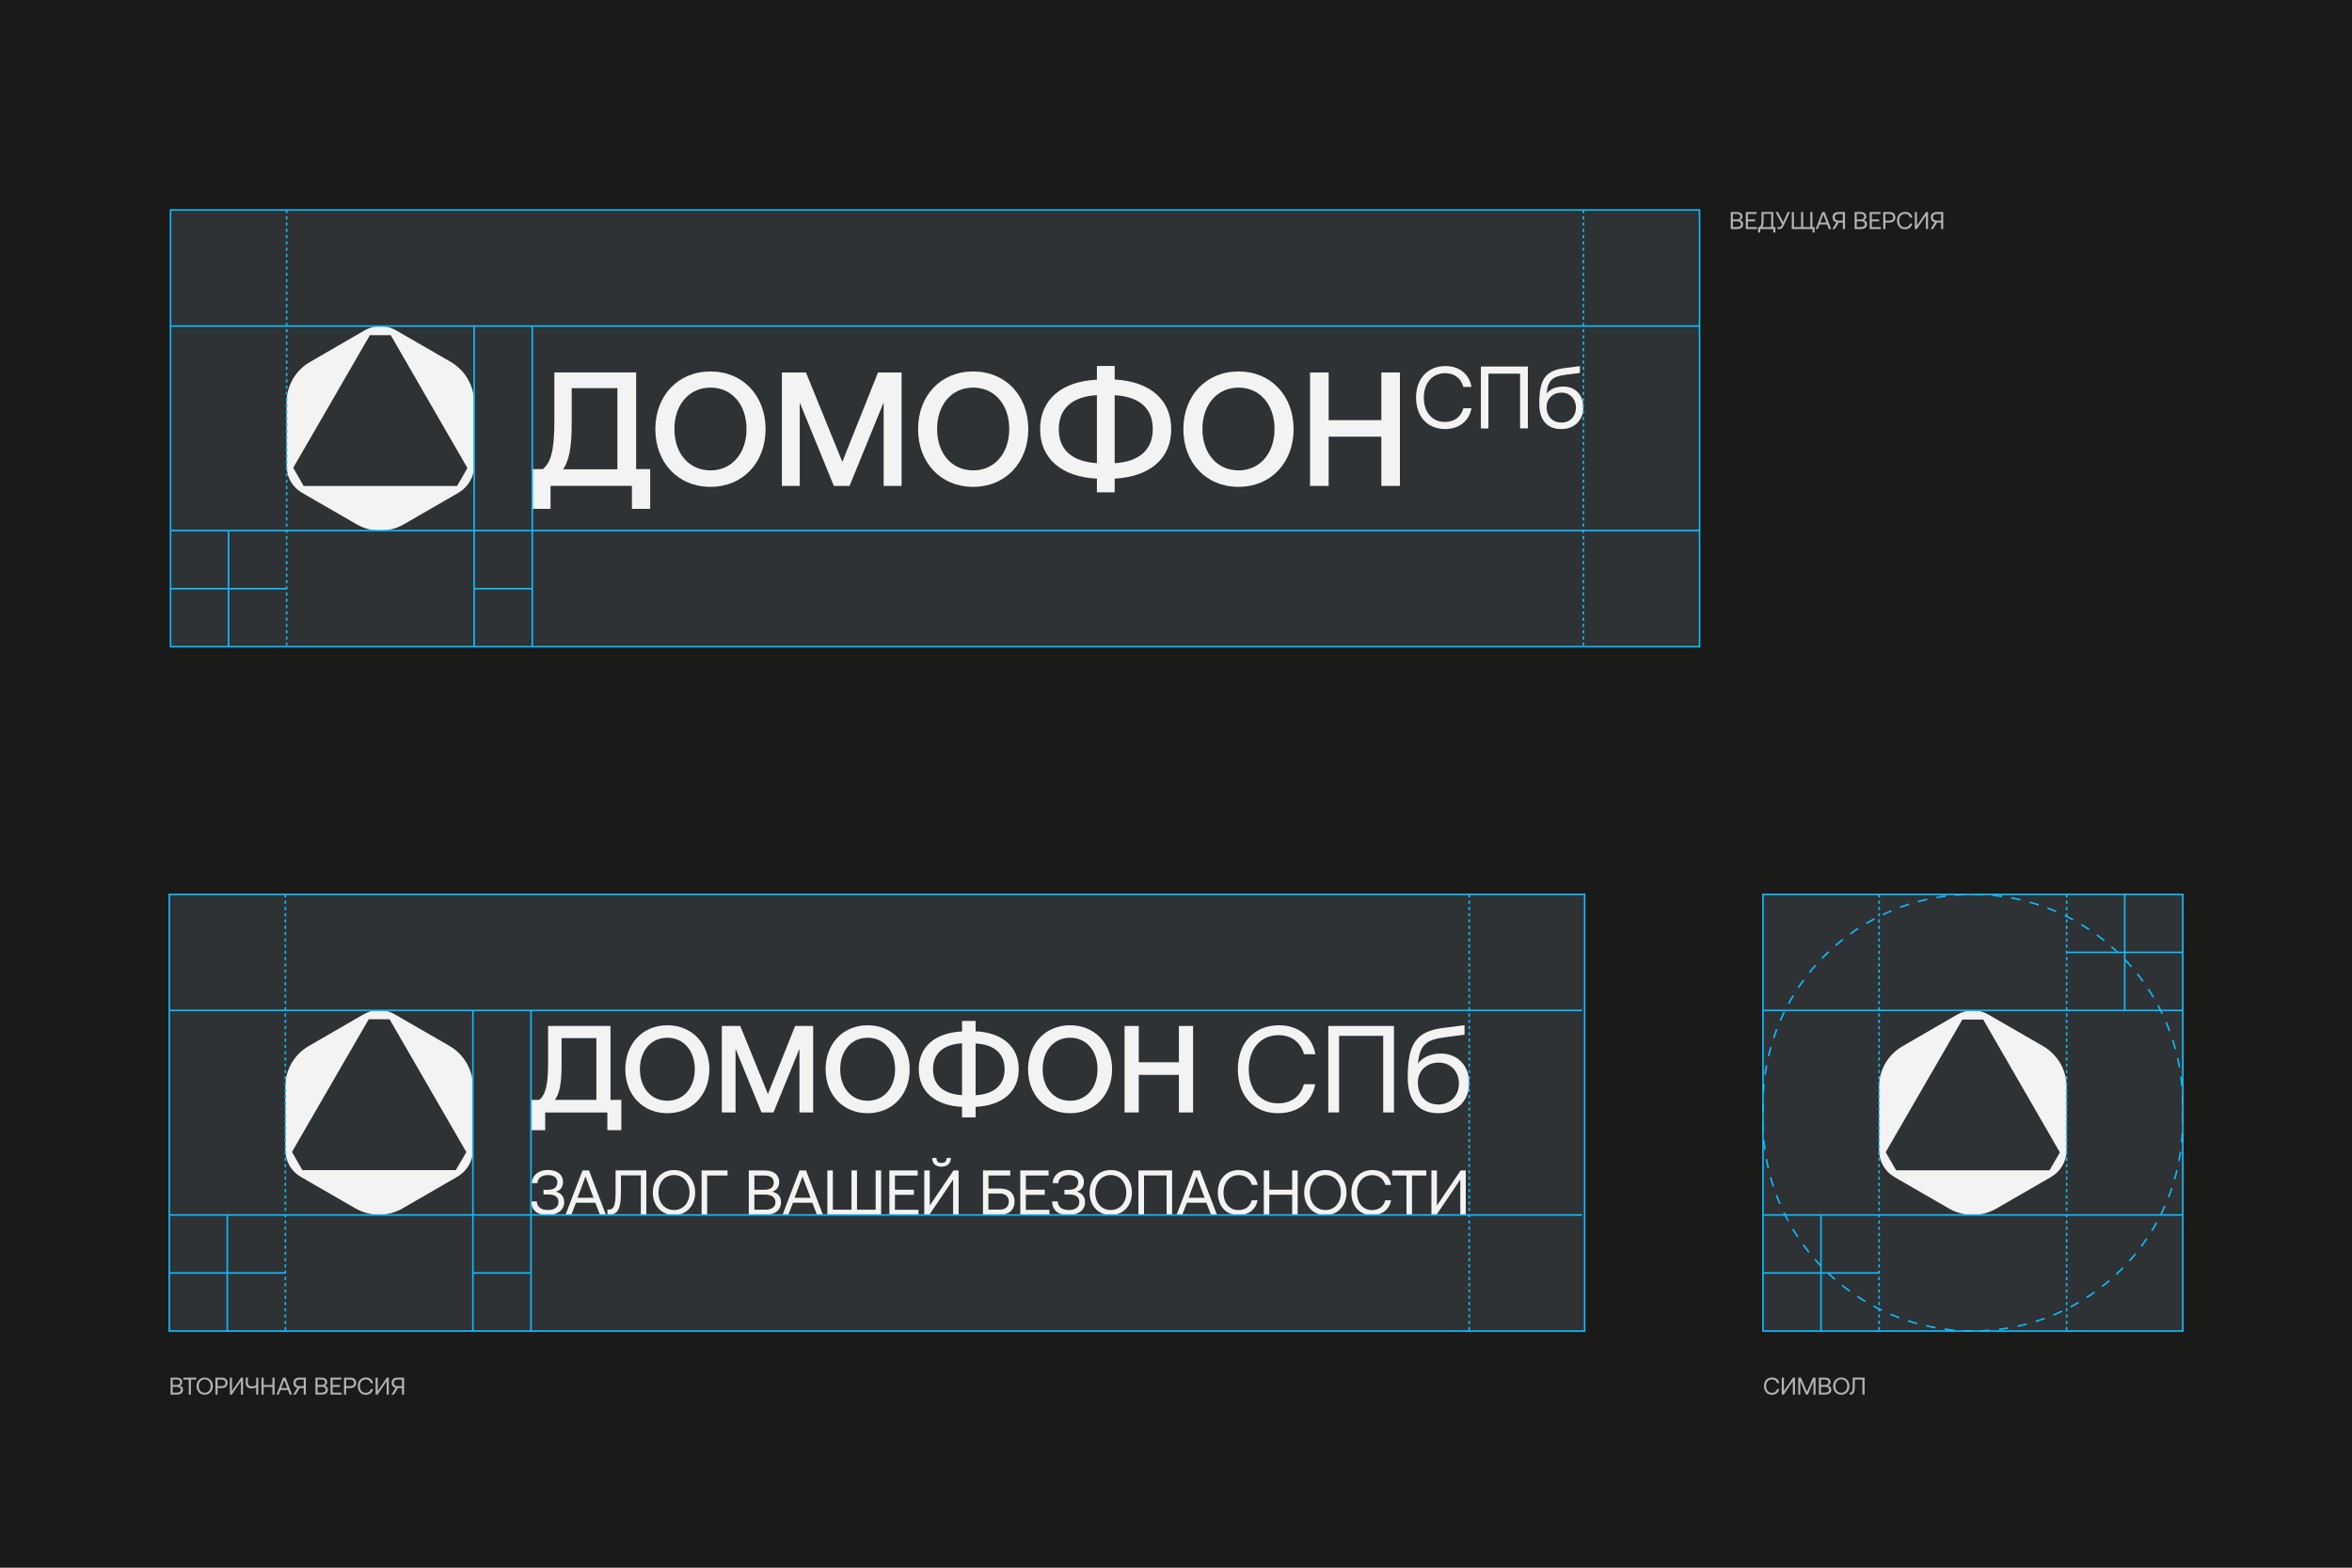 <?xml version="1.0" encoding="utf-8"?>
<!-- Generator: Adobe Illustrator 22.0.0, SVG Export Plug-In . SVG Version: 6.00 Build 0)  -->
<svg version="1.1" id="Layer_1" xmlns="http://www.w3.org/2000/svg" xmlns:xlink="http://www.w3.org/1999/xlink" x="0px" y="0px"
	 viewBox="0 0 3000 2000" style="enable-background:new 0 0 3000 2000;" xml:space="preserve">
<style type="text/css">
	.st0{fill:#1A1B18;}
	.st1{fill:#2F3234;stroke:#0EBBFF;stroke-width:2;stroke-miterlimit:10;}
	.st2{fill:#F3F3F3;}
	.st3{fill:none;stroke:#0EBBFF;stroke-width:2;stroke-miterlimit:10;}
	.st4{fill:none;stroke:#0EBBFF;stroke-width:2;stroke-miterlimit:10;stroke-dasharray:4,4;}
	.st5{fill:none;stroke:#0EBBFF;stroke-width:2;stroke-miterlimit:10;stroke-dasharray:12,12;}
	.st6{opacity:0.7;}
</style>
<rect class="st0" width="3000" height="2000"/>
<rect x="2248.7" y="1141" class="st1" width="535.5" height="557.1"/>
<rect x="215.9" y="1141" class="st1" width="1805.3" height="557.1"/>
<rect x="217.5" y="267.9" class="st1" width="1950.3" height="557.1"/>
<g>
	<path class="st2" d="M603.3,1466.9v-80.7c0-21.3-11.5-41.1-29.9-51.8l-69.8-40.3c-12.3-7.1-27.6-7.1-40,0l-69.8,40.4
		c-18.4,10.6-29.9,30.3-29.9,51.8v80.7c0,14.3,7.6,27.4,19.8,34.4l69.8,40.3c18.6,10.6,41.4,10.6,59.8,0l69.8-40.3
		C595.7,1494.2,603.3,1481.1,603.3,1466.9z M581.4,1492.8H385.7l-13.3-23.2l97.9-169.3h26.6l97.9,169.5L581.4,1492.8z"/>
	<g>
		<g>
			<path class="st2" d="M778.8,1403.2h13.7v38.6h-17.8v-22.5h-79.3v22.5h-17.8v-38.6h10.2c7.2-6,11.3-16.1,11.3-47v-47.3h79.6
				V1403.2z M760.7,1403.2v-78.8h-44.4v34c0,23.8-2.5,36.1-8.4,44.8H760.7z"/>
			<path class="st2" d="M851.2,1420.2c-31.7,0-53.6-23.8-53.6-56.1c0-32.3,21.9-56.1,53.6-56.1c31.7,0,53.6,23.8,53.6,56.1
				C904.8,1396.4,882.9,1420.2,851.2,1420.2z M851.2,1404.3c21,0,35-16.9,35-40.2c0-23.3-14-40.2-35-40.2c-21,0-35,16.9-35,40.2
				C816.2,1387.4,830.2,1404.3,851.2,1404.3z"/>
			<path class="st2" d="M920.7,1308.9h23.5l35.3,86.8l34.7-86.8h23v110.3h-17.5v-81.2l-33.1,81.2h-15.3l-33.1-81.2v81.2h-17.5
				V1308.9z"/>
			<path class="st2" d="M1106.7,1420.2c-31.7,0-53.6-23.8-53.6-56.1c0-32.3,21.9-56.1,53.6-56.1c31.7,0,53.6,23.8,53.6,56.1
				C1160.3,1396.4,1138.4,1420.2,1106.7,1420.2z M1106.7,1404.3c21,0,35-16.9,35-40.2c0-23.3-14-40.2-35-40.2c-21,0-35,16.9-35,40.2
				C1071.7,1387.4,1085.7,1404.3,1106.7,1404.3z"/>
			<path class="st2" d="M1244.4,1412.1v13.4h-17.3v-13.4c-33.9-1.6-55.2-19.2-55.2-48.1c0-28.8,21.1-46.5,55.2-48.1v-13.4h17.3v13.2
				c33.9,1.7,55,19.4,55,48.2C1299.5,1392.8,1278.5,1410.4,1244.4,1412.1z M1227.1,1397.2V1331c-24.4,1.4-37,13.4-37,33.1
				C1190.1,1383.6,1202.4,1395.6,1227.1,1397.2z M1244.4,1397.2c24.4-1.4,37-13.6,37-33.1s-12.5-31.5-37-32.9V1397.2z"/>
			<path class="st2" d="M1364.9,1420.2c-31.7,0-53.6-23.8-53.6-56.1c0-32.3,21.9-56.1,53.6-56.1c31.7,0,53.6,23.8,53.6,56.1
				C1418.5,1396.4,1396.5,1420.2,1364.9,1420.2z M1364.9,1404.3c21,0,35-16.9,35-40.2c0-23.3-14-40.2-35-40.2c-21,0-35,16.9-35,40.2
				C1329.9,1387.4,1343.9,1404.3,1364.9,1404.3z"/>
			<path class="st2" d="M1434.4,1308.9h18.1v46.3h51.2v-46.3h18.1v110.3h-18.1v-47.9h-51.2v47.9h-18.1V1308.9z"/>
			<path class="st2" d="M1578.9,1364.1c0-33.4,20.6-56.1,52.6-56.1c24.4,0,42.2,14.2,46.3,37h-14.5c-4.3-15.3-15.9-24.4-32.5-24.4
				c-23.2,0-38,18-38,43.5c0,25.4,14.2,43.5,37.4,43.5c17,0,28.8-9,32.9-24.4h14.5c-4.1,22.9-22.4,37-47.3,37
				C1598.8,1420.2,1578.9,1397.8,1578.9,1364.1z"/>
			<path class="st2" d="M1694.3,1419.2v-110.3h83.7v110.3h-13.7v-97.7H1708v97.7H1694.3z"/>
			<path class="st2" d="M1874,1381.7c0,22.2-15.6,38.5-39.2,38.5c-24.1,0-39.2-14.5-39.2-45.1c0-43,10.2-59.3,45.1-63.7l27.3-3.5
				v12.1l-24.4,3.2c-25.2,3.3-32.5,9.9-35,33.7c5.7-7.7,15.8-12.8,29.5-12.8C1858.5,1344.2,1874,1358.9,1874,1381.7z M1860.9,1382.2
				c0-15.4-10.7-26.6-25.9-26.6c-15.8,0-26.5,11.2-26.5,25.1c0,18,11,28.4,26.2,28.4C1850,1409,1860.9,1397.8,1860.9,1382.2z"/>
		</g>
	</g>
	<g>
		<g>
			<path class="st2" d="M677.5,1532.7h7.2c0.4,7.4,5.9,11,14.1,11c8.5,0,13.5-3.7,13.5-10.2c0-6.5-4.6-9.7-13.3-9.7h-5.7v-5.9h5.3
				c8.5,0,12.3-3.5,12.3-9.7c0-6-4.9-9.1-12.1-9.1c-7.9,0-12.9,3.9-13.3,10.3h-7.2c0.4-9.9,8.6-16.8,20.4-16.8
				c12.2,0,19.4,6.1,19.4,14.9c0,7.4-3.7,11.4-9.2,12.8c5.3,1.3,10.7,4.9,10.7,13.6c0,9.6-8.3,16.2-21.1,16.2
				C685.3,1550.2,677.9,1544,677.5,1532.7z"/>
			<path class="st2" d="M721.4,1549.7l21.6-56.5h8.3l21.5,56.5h-7.5l-6-15.3h-24.6l-6,15.3H721.4z M736.7,1528.1h20.4l-10.3-27.2
				L736.7,1528.1z"/>
			<path class="st2" d="M774.8,1549.7v-6.5h1.4c6.2,0,9-3.9,9-22.3v-27.8h39.2v56.5h-7v-50.1h-25.4v21.9c0,21.7-4.7,28.2-14.9,28.2
				H774.8z"/>
			<path class="st2" d="M859.7,1550.2c-15.9,0-27-12.1-27-28.8s11.1-28.7,27-28.7c15.9,0,27,12.1,27,28.7S875.6,1550.2,859.7,1550.2
				z M859.7,1543.7c11.8,0,19.8-9.3,19.8-22.3c0-13-8-22.3-19.8-22.3c-11.8,0-19.8,9.3-19.8,22.3
				C839.9,1534.4,847.9,1543.7,859.7,1543.7z"/>
			<path class="st2" d="M894.9,1549.7v-56.5h33.1v6.5H902v50.1H894.9z"/>
			<path class="st2" d="M955.2,1493.2h20c12,0,18.7,5.8,18.7,14.9c0,6.5-3.6,10.4-8.9,12.3c6,1.1,11.2,5,11.2,13.2
				c0,10-7.1,16.2-20.5,16.2h-20.6V1493.2z M962.2,1499.6v18.2h13.3c7.3,0,11.4-3.4,11.4-9.1c0-5.7-4-9-11.4-9H962.2z M962.2,1524
				v19.3h13.6c8.7,0,13.3-3.6,13.3-9.4c0-6.4-4.9-9.9-13.3-9.9H962.2z"/>
			<path class="st2" d="M998.2,1549.7l21.6-56.5h8.3l21.5,56.5h-7.5l-6-15.3h-24.6l-6,15.3H998.2z M1013.5,1528.1h20.4l-10.3-27.2
				L1013.5,1528.1z"/>
			<path class="st2" d="M1055.3,1549.7v-56.5h7v50.1h23.8v-50.1h7v50.1h23.8v-50.1h7v56.5H1055.3z"/>
			<path class="st2" d="M1134.5,1493.2h36v6.5h-29v18.1h24.1v6.5h-24.1v19.1h30v6.5h-37.1V1493.2z"/>
			<path class="st2" d="M1178.9,1549.7v-56.5h7v44.8l30.3-44.8h6.5v56.5h-7v-44.8l-30.3,44.8H1178.9z M1189,1477.3h5.5
				c0,4,1.8,6.4,6.4,6.4c4.6,0,6.5-2.4,6.5-6.4h5.5c-0.2,6.8-4.3,11.1-12.1,11.1C1193,1488.4,1189.2,1484.1,1189,1477.3z"/>
			<path class="st2" d="M1253.8,1549.7v-56.5h34.8v6.5h-27.8v16.6h15.1c10.8,0,18.2,5.5,18.2,16.6c0,10.6-7.3,16.8-18.1,16.8H1253.8
				z M1260.8,1543.2h14.5c7.1,0,11.5-4,11.5-10.3c0-6.3-4.5-10.3-11.6-10.3h-14.5V1543.2z"/>
			<path class="st2" d="M1301.5,1493.2h36v6.5h-29v18.1h24.1v6.5h-24.1v19.1h30v6.5h-37.1V1493.2z"/>
			<path class="st2" d="M1341.9,1532.7h7.2c0.4,7.4,5.9,11,14.1,11c8.5,0,13.5-3.7,13.5-10.2c0-6.5-4.6-9.7-13.3-9.7h-5.7v-5.9h5.3
				c8.5,0,12.3-3.5,12.3-9.7c0-6-4.9-9.1-12.1-9.1c-7.9,0-12.9,3.9-13.3,10.3h-7.2c0.4-9.9,8.6-16.8,20.4-16.8
				c12.2,0,19.4,6.1,19.4,14.9c0,7.4-3.7,11.4-9.2,12.8c5.3,1.3,10.7,4.9,10.7,13.6c0,9.6-8.3,16.2-21.1,16.2
				C1349.6,1550.2,1342.2,1544,1341.9,1532.7z"/>
			<path class="st2" d="M1416.8,1550.2c-15.9,0-27-12.1-27-28.8s11.1-28.7,27-28.7c15.9,0,27,12.1,27,28.7
				S1432.7,1550.2,1416.8,1550.2z M1416.8,1543.7c11.8,0,19.8-9.3,19.8-22.3c0-13-8-22.3-19.8-22.3c-11.8,0-19.8,9.3-19.8,22.3
				C1397,1534.4,1405,1543.7,1416.8,1543.7z"/>
			<path class="st2" d="M1452.1,1549.7v-56.5h42.9v56.5h-7v-50.1h-28.8v50.1H1452.1z"/>
			<path class="st2" d="M1500.8,1549.7l21.6-56.5h8.3l21.5,56.5h-7.5l-6-15.3H1514l-6,15.3H1500.8z M1516.1,1528.1h20.4l-10.3-27.2
				L1516.1,1528.1z"/>
			<path class="st2" d="M1553.4,1521.4c0-17.1,10.6-28.7,27-28.7c12.5,0,21.6,7.3,23.7,19h-7.4c-2.2-7.8-8.2-12.5-16.6-12.5
				c-11.9,0-19.5,9.2-19.5,22.3c0,13,7.3,22.3,19.1,22.3c8.7,0,14.8-4.6,16.9-12.5h7.4c-2.1,11.7-11.5,19-24.2,19
				C1563.6,1550.2,1553.4,1538.7,1553.4,1521.4z"/>
			<path class="st2" d="M1612,1493.2h7v24.6h29.2v-24.6h7v56.5h-7v-25.5H1619v25.5h-7V1493.2z"/>
			<path class="st2" d="M1690.5,1550.2c-15.9,0-27-12.1-27-28.8s11.1-28.7,27-28.7c15.9,0,27,12.1,27,28.7
				S1706.5,1550.2,1690.5,1550.2z M1690.5,1543.7c11.8,0,19.8-9.3,19.8-22.3c0-13-8-22.3-19.8-22.3s-19.8,9.3-19.8,22.3
				C1670.8,1534.4,1678.8,1543.7,1690.5,1543.7z"/>
			<path class="st2" d="M1723.7,1521.4c0-17.1,10.6-28.7,27-28.7c12.5,0,21.6,7.3,23.7,19h-7.4c-2.2-7.8-8.2-12.5-16.6-12.5
				c-11.9,0-19.5,9.2-19.5,22.3c0,13,7.3,22.3,19.1,22.3c8.7,0,14.8-4.6,16.9-12.5h7.4c-2.1,11.7-11.5,19-24.2,19
				C1733.9,1550.2,1723.7,1538.7,1723.7,1521.4z"/>
			<path class="st2" d="M1775.6,1493.2h43.7v6.5H1801v50.1h-7v-50.1h-18.3V1493.2z"/>
			<path class="st2" d="M1825.8,1549.7v-56.5h7v44.8l30.3-44.8h6.5v56.5h-7v-44.8l-30.3,44.8H1825.8z"/>
		</g>
	</g>
</g>
<g>
	<path class="st2" d="M811.4,598.5h17.9v50.7H806v-29.4H702.2v29.4h-23.3v-50.7h13.4c9.5-7.8,14.8-21,14.8-61.6v-61.8h104.3V598.5z
		 M787.5,598.5V495.2h-58.3V540c0,31.1-3.3,47.4-10.9,58.7h69.3L787.5,598.5L787.5,598.5z"/>
	<path class="st2" d="M906.2,621.1c-41.6,0-70.3-31.1-70.3-73.6s28.7-73.6,70.3-73.6c41.6,0,70.3,31.1,70.3,73.6
		S947.6,621.1,906.2,621.1z M906.2,600.1c27.4,0,46-22,46-52.8c0-30.7-18.4-52.8-46-52.8c-27.4,0-46,22-46,52.8
		C860.2,578.1,878.6,600.1,906.2,600.1z"/>
	<path class="st2" d="M997.3,475.2h30.7l46.4,114l45.5-114h30.1v144.7h-22.9V513.4l-43.5,106.5h-20l-43.5-106.3v106.3h-22.8V475.2
		L997.3,475.2z"/>
	<path class="st2" d="M1241.3,621.1c-41.6,0-70.3-31.1-70.3-73.6s28.7-73.6,70.3-73.6c41.6,0,70.3,31.1,70.3,73.6
		S1282.7,621.1,1241.3,621.1z M1241.3,600.1c27.4,0,46-22,46-52.8c0-30.7-18.4-52.8-46-52.8s-46,22-46,52.8
		C1195.3,578.1,1213.6,600.1,1241.3,600.1z"/>
	<path class="st2" d="M1421.8,610.6v17.5h-22.7v-17.5c-44.5-2.1-72.4-25.2-72.4-63.1s27.6-61,72.4-63.1v-17.5h22.7v17.3
		c44.5,2.3,72.1,25.4,72.1,63.3C1493.9,585.1,1466.5,608.2,1421.8,610.6z M1399.1,590.9v-86.8c-32,1.9-48.6,17.5-48.6,43.5
		C1350.5,573.2,1366.6,588.8,1399.1,590.9z M1421.8,590.9c32-1.9,48.6-17.7,48.6-43.5c0-25.8-16.3-41.4-48.6-43.2V590.9z"/>
	<path class="st2" d="M1579.7,621.1c-41.6,0-70.3-31.1-70.3-73.6s28.7-73.6,70.3-73.6c41.6,0,70.3,31.1,70.3,73.6
		S1621.3,621.1,1579.7,621.1z M1579.7,600.1c27.4,0,46-22,46-52.8c0-30.7-18.4-52.8-46-52.8c-27.4,0-46,22-46,52.8
		C1533.7,578.1,1552.2,600.1,1579.7,600.1z"/>
	<path class="st2" d="M1671,475.2h23.7v60.8h67.2v-60.8h23.7v144.7h-23.7v-62.8h-67.2v62.8H1671V475.2z"/>
	<g>
		<g>
			<path class="st2" d="M1806.2,507.2c0-23.9,14.7-40.2,37.6-40.2c17.5,0,30.3,10.2,33.1,26.6h-10.4c-3-11-11.4-17.5-23.2-17.5
				c-16.5,0-27.2,12.8-27.2,31.1c0,18.1,10.2,31.1,26.8,31.1c12.2,0,20.7-6.5,23.6-17.5h10.4c-3,16.4-15.9,26.6-33.9,26.6
				C1820.5,547.1,1806.2,531.2,1806.2,507.2z"/>
			<path class="st2" d="M1888.9,546.6v-79h59.9v78.9h-9.9v-69.8h-40.4v69.9H1888.9z"/>
			<path class="st2" d="M2019.6,519.8c0,15.9-11.2,27.6-28.1,27.6c-17.3,0-28.1-10.4-28.1-32.3c0-30.7,7.3-42.3,32.3-45.5l19.5-2.5
				v8.7l-17.5,2.2c-18.1,2.4-23.2,7.1-25,24.2c4.2-5.5,11.2-9,21.1-9C2008.6,492.8,2019.6,503.4,2019.6,519.8z M2010.1,520
				c0-11-7.7-19.1-18.5-19.1c-11.2,0-18.9,8.1-18.9,17.9c0,12.8,7.9,20.3,18.7,20.3C2002.5,539.3,2010.1,531.2,2010.1,520z"/>
		</g>
	</g>
	<path class="st2" d="M604.8,594.2v-80.7c0-21.3-11.5-41.1-29.9-51.8l-69.8-40.3c-12.3-7.1-27.6-7.1-39.9,0l-69.8,40.4
		c-18.4,10.6-29.9,30.3-29.9,51.8v80.7c0,14.3,7.6,27.4,19.8,34.4l69.8,40.3c18.6,10.6,41.4,10.6,59.8,0l69.8-40.3
		C597.2,621.4,604.8,608.3,604.8,594.2z M583,620H387.3L374,596.8l97.8-169.2h26.6l97.8,169.5L583,620z"/>
</g>
<path class="st2" d="M2636,1467.2v-80.7c0-21.3-11.5-41.1-29.9-51.8l-69.8-40.3c-12.3-7.1-27.6-7.1-39.9,0l-69.8,40.4
	c-18.4,10.6-29.9,30.3-29.9,51.8v80.7c0,14.3,7.6,27.4,19.8,34.4l69.8,40.3c18.6,10.6,41.4,10.6,59.8,0l69.8-40.3
	C2628.4,1494.5,2636,1481.4,2636,1467.2z M2614.2,1493h-195.7l-13.3-23.1l97.8-169.2h26.6l97.8,169.5L2614.2,1493z"/>
<line class="st3" x1="217.5" y1="416" x2="2167.7" y2="416"/>
<line class="st3" x1="217.5" y1="676.9" x2="2167.7" y2="676.9"/>
<line class="st4" x1="365.6" y1="267.9" x2="365.6" y2="825"/>
<line class="st4" x1="2019.6" y1="267.9" x2="2019.6" y2="825"/>
<polyline class="st3" points="291.5,825 291.5,751 217.5,751 "/>
<polyline class="st3" points="291.5,676.9 291.5,751 365.6,751 "/>
<line class="st3" x1="604.8" y1="416" x2="604.8" y2="825"/>
<line class="st3" x1="678.9" y1="416" x2="678.9" y2="825"/>
<line class="st3" x1="678.9" y1="751" x2="604.8" y2="751"/>
<line class="st3" x1="2248.7" y1="1289.1" x2="2784.1" y2="1289.1"/>
<line class="st3" x1="2248.7" y1="1550" x2="2784.1" y2="1550"/>
<line class="st4" x1="2396.8" y1="1141" x2="2396.8" y2="1698.1"/>
<line class="st4" x1="2636" y1="1141" x2="2636" y2="1698.1"/>
<polyline class="st3" points="2322.7,1698.1 2322.7,1624 2248.7,1624 "/>
<polyline class="st3" points="2322.7,1550 2322.7,1624 2396.8,1624 "/>
<polyline class="st3" points="2710.1,1289.1 2710.1,1215 2636,1215 "/>
<polyline class="st3" points="2710.1,1141 2710.1,1215 2784.1,1215 "/>
<line class="st3" x1="215.9" y1="1289.1" x2="2018" y2="1289.1"/>
<line class="st3" x1="215.9" y1="1550" x2="2018" y2="1550"/>
<line class="st4" x1="364" y1="1141" x2="364" y2="1698.1"/>
<line class="st4" x1="1874" y1="1141" x2="1874" y2="1698.1"/>
<polyline class="st3" points="289.9,1698.1 289.9,1624 215.9,1624 "/>
<polyline class="st3" points="289.9,1550 289.9,1624 364,1624 "/>
<line class="st3" x1="603.2" y1="1289.1" x2="603.2" y2="1698.1"/>
<line class="st3" x1="677.3" y1="1289.1" x2="677.3" y2="1698.1"/>
<line class="st3" x1="677.3" y1="1624" x2="603.2" y2="1624"/>
<path class="st5" d="M2516.4,1698.1L2516.4,1698.1c-147.9,0-267.7-119.9-267.7-267.7v-21.7c0-147.9,119.9-267.7,267.7-267.7h0
	c147.9,0,267.7,119.9,267.7,267.7v21.7C2784.1,1578.2,2664.3,1698.1,2516.4,1698.1z"/>
<g class="st6">
	<path class="st2" d="M2207.6,270.5h7.7c4.6,0,7.2,2.2,7.2,5.7c0,2.5-1.4,4-3.4,4.7c2.3,0.4,4.3,1.9,4.3,5.1c0,3.8-2.7,6.2-7.9,6.2
		h-7.9V270.5z M2210.3,272.9v7h5.1c2.8,0,4.4-1.3,4.4-3.5c0-2.2-1.5-3.5-4.4-3.5H2210.3z M2210.3,282.3v7.4h5.2
		c3.3,0,5.1-1.4,5.1-3.6c0-2.4-1.9-3.8-5.1-3.8H2210.3z"/>
	<path class="st2" d="M2226.8,270.5h13.8v2.5h-11.1v6.9h9.3v2.5h-9.3v7.3h11.5v2.5h-14.2V270.5z"/>
	<path class="st2" d="M2261.8,289.7h2.7v6.9h-2.7v-4.4h-16.6v4.4h-2.7v-6.9h2c1.5-1.3,2.3-3.3,2.3-9.7v-9.5h15V289.7z M2259.2,289.7
		v-16.9h-9.7v7.6c0,5.1-0.5,7.6-1.7,9.3H2259.2z"/>
	<path class="st2" d="M2267.2,292.2v-2.5h2c1.8,0,2.4-0.3,3.2-2l0.7-1.5l-8.4-15.7h3.1l6.7,12.8l5.7-12.8h2.9l-8.3,17.9
		c-1.4,3-2.8,3.8-5,3.8H2267.2z"/>
	<path class="st2" d="M2311.9,289.7h2.7v6.9h-2.7v-4.4h-26.4v-21.7h2.7v19.2h9.1v-19.2h2.7v19.2h9.1v-19.2h2.7V289.7z"/>
	<path class="st2" d="M2315.9,292.2l8.3-21.7h3.2l8.2,21.7h-2.9l-2.3-5.9h-9.5l-2.3,5.9H2315.9z M2321.8,283.9h7.8l-3.9-10.4
		L2321.8,283.9z"/>
	<path class="st2" d="M2353.3,270.5v21.7h-2.7v-8.3h-5.2l-5.1,8.3h-3.1l5.3-8.7c-3.3-0.7-5.1-3.1-5.1-6.4c0-3.9,2.9-6.6,7.3-6.6
		H2353.3z M2350.6,281.4V273h-5.7c-2.9,0-4.7,1.6-4.7,4.2c0,2.6,1.8,4.2,4.7,4.2H2350.6z"/>
	<path class="st2" d="M2365.6,270.5h7.7c4.6,0,7.2,2.2,7.2,5.7c0,2.5-1.4,4-3.4,4.7c2.3,0.4,4.3,1.9,4.3,5.1c0,3.8-2.7,6.2-7.9,6.2
		h-7.9V270.5z M2368.3,272.9v7h5.1c2.8,0,4.4-1.3,4.4-3.5c0-2.2-1.5-3.5-4.4-3.5H2368.3z M2368.3,282.3v7.4h5.2
		c3.3,0,5.1-1.4,5.1-3.6c0-2.4-1.9-3.8-5.1-3.8H2368.3z"/>
	<path class="st2" d="M2384.8,270.5h13.8v2.5h-11.1v6.9h9.3v2.5h-9.3v7.3h11.5v2.5h-14.2V270.5z"/>
	<path class="st2" d="M2402.1,270.5h8.3c4.3,0,7.2,2.6,7.2,6.7c0,4.1-2.9,6.7-7.2,6.7h-5.6v8.3h-2.7V270.5z M2404.8,273v8.4h5.4
		c2.9,0,4.7-1.6,4.7-4.2c0-2.6-1.8-4.2-4.7-4.2H2404.8z"/>
	<path class="st2" d="M2419.7,281.3c0-6.6,4.1-11,10.4-11c4.8,0,8.3,2.8,9.1,7.3h-2.9c-0.8-3-3.1-4.8-6.4-4.8
		c-4.6,0-7.5,3.5-7.5,8.6c0,5,2.8,8.6,7.3,8.6c3.3,0,5.7-1.8,6.5-4.8h2.9c-0.8,4.5-4.4,7.3-9.3,7.3
		C2423.6,292.4,2419.7,288,2419.7,281.3z"/>
	<path class="st2" d="M2442.4,292.2v-21.7h2.7v17.2l11.6-17.2h2.5v21.7h-2.7V275l-11.6,17.2H2442.4z"/>
	<path class="st2" d="M2478.6,270.5v21.7h-2.7v-8.3h-5.2l-5.1,8.3h-3.1l5.3-8.7c-3.3-0.7-5.1-3.1-5.1-6.4c0-3.9,2.9-6.6,7.3-6.6
		H2478.6z M2475.9,281.4V273h-5.7c-2.9,0-4.7,1.6-4.7,4.2c0,2.6,1.8,4.2,4.7,4.2H2475.9z"/>
</g>
<g class="st6">
	<path class="st2" d="M217.6,1757.5h7.7c4.6,0,7.2,2.2,7.2,5.7c0,2.5-1.4,4-3.4,4.7c2.3,0.4,4.3,1.9,4.3,5.1c0,3.8-2.7,6.2-7.9,6.2
		h-7.9V1757.5z M220.3,1759.9v7h5.1c2.8,0,4.4-1.3,4.4-3.5c0-2.2-1.5-3.5-4.4-3.5H220.3z M220.3,1769.3v7.4h5.2
		c3.3,0,5.1-1.4,5.1-3.6c0-2.4-1.9-3.8-5.1-3.8H220.3z"/>
	<path class="st2" d="M233.7,1757.5h16.8v2.5h-7v19.2h-2.7V1760h-7V1757.5z"/>
	<path class="st2" d="M261.1,1779.4c-6.1,0-10.4-4.7-10.4-11c0-6.4,4.2-11,10.4-11s10.4,4.7,10.4,11
		C271.4,1774.7,267.2,1779.4,261.1,1779.4z M261.1,1776.9c4.5,0,7.6-3.6,7.6-8.6c0-5-3.1-8.6-7.6-8.6s-7.6,3.6-7.6,8.6
		C253.5,1773.3,256.5,1776.9,261.1,1776.9z"/>
	<path class="st2" d="M274.8,1757.5h8.3c4.3,0,7.2,2.6,7.2,6.7s-2.9,6.7-7.2,6.7h-5.6v8.3h-2.7V1757.5z M277.5,1760v8.4h5.4
		c2.9,0,4.7-1.6,4.7-4.2s-1.8-4.2-4.7-4.2H277.5z"/>
	<path class="st2" d="M293.2,1779.2v-21.7h2.7v17.2l11.6-17.2h2.5v21.7h-2.7V1762l-11.6,17.2H293.2z"/>
	<path class="st2" d="M326.7,1757.5h2.7v21.7h-2.7v-9.3c-1.5,0.9-3.5,1.4-5.8,1.4c-4.3,0-7.4-2.1-7.4-6.8v-7.1h2.7v6.5
		c0,3.3,2,4.8,5,4.8c2.2,0,4.1-0.6,5.6-1.6V1757.5z"/>
	<path class="st2" d="M333.6,1757.5h2.7v9.4h11.2v-9.4h2.7v21.7h-2.7v-9.8h-11.2v9.8h-2.7V1757.5z"/>
	<path class="st2" d="M352.7,1779.2l8.3-21.7h3.2l8.2,21.7h-2.9l-2.3-5.9h-9.5l-2.3,5.9H352.7z M358.6,1770.9h7.8l-3.9-10.4
		L358.6,1770.9z"/>
	<path class="st2" d="M390.1,1757.5v21.7h-2.7v-8.3h-5.2l-5.1,8.3H374l5.3-8.7c-3.3-0.7-5.1-3.1-5.1-6.4c0-3.9,2.9-6.6,7.3-6.6
		H390.1z M387.4,1768.4v-8.4h-5.7c-2.9,0-4.7,1.6-4.7,4.2s1.8,4.2,4.7,4.2H387.4z"/>
	<path class="st2" d="M402.4,1757.5h7.7c4.6,0,7.2,2.2,7.2,5.7c0,2.5-1.4,4-3.4,4.7c2.3,0.4,4.3,1.9,4.3,5.1c0,3.8-2.7,6.2-7.9,6.2
		h-7.9V1757.5z M405.1,1759.9v7h5.1c2.8,0,4.4-1.3,4.4-3.5c0-2.2-1.5-3.5-4.4-3.5H405.1z M405.1,1769.3v7.4h5.2
		c3.3,0,5.1-1.4,5.1-3.6c0-2.4-1.9-3.8-5.1-3.8H405.1z"/>
	<path class="st2" d="M421.6,1757.5h13.8v2.5h-11.1v6.9h9.3v2.5h-9.3v7.3h11.5v2.5h-14.2V1757.5z"/>
	<path class="st2" d="M438.8,1757.5h8.3c4.3,0,7.2,2.6,7.2,6.7s-2.9,6.7-7.2,6.7h-5.6v8.3h-2.7V1757.5z M441.5,1760v8.4h5.4
		c2.9,0,4.7-1.6,4.7-4.2s-1.8-4.2-4.7-4.2H441.5z"/>
	<path class="st2" d="M456.4,1768.3c0-6.6,4.1-11,10.4-11c4.8,0,8.3,2.8,9.1,7.3h-2.9c-0.8-3-3.1-4.8-6.4-4.8
		c-4.6,0-7.5,3.5-7.5,8.6c0,5,2.8,8.6,7.3,8.6c3.3,0,5.7-1.8,6.5-4.8h2.9c-0.8,4.5-4.4,7.3-9.3,7.3
		C460.4,1779.4,456.4,1775,456.4,1768.3z"/>
	<path class="st2" d="M479.1,1779.2v-21.7h2.7v17.2l11.6-17.2h2.5v21.7h-2.7V1762l-11.6,17.2H479.1z"/>
	<path class="st2" d="M515.4,1757.5v21.7h-2.7v-8.3h-5.2l-5.1,8.3h-3.1l5.3-8.7c-3.3-0.7-5.1-3.1-5.1-6.4c0-3.9,2.9-6.6,7.3-6.6
		H515.4z M512.7,1768.4v-8.4H507c-2.9,0-4.7,1.6-4.7,4.2s1.8,4.2,4.7,4.2H512.7z"/>
</g>
<g class="st6">
	<path class="st2" d="M2250,1768.3c0-6.6,4.1-11,10.4-11c4.8,0,8.3,2.8,9.1,7.3h-2.9c-0.8-3-3.1-4.8-6.4-4.8c-4.6,0-7.5,3.5-7.5,8.6
		c0,5,2.8,8.6,7.3,8.6c3.3,0,5.7-1.8,6.5-4.8h2.9c-0.8,4.5-4.4,7.3-9.3,7.3C2253.9,1779.4,2250,1775,2250,1768.3z"/>
	<path class="st2" d="M2272.7,1779.2v-21.7h2.7v17.2l11.6-17.2h2.5v21.7h-2.7V1762l-11.6,17.2H2272.7z"/>
	<path class="st2" d="M2293.7,1757.5h3.4l7.7,18l7.6-18h3.3v21.7h-2.6v-17.1l-7.2,17.1h-2.4l-7.2-17.1v17.1h-2.6V1757.5z"/>
	<path class="st2" d="M2320,1757.5h7.7c4.6,0,7.2,2.2,7.2,5.7c0,2.5-1.4,4-3.4,4.7c2.3,0.4,4.3,1.9,4.3,5.1c0,3.8-2.7,6.2-7.9,6.2
		h-7.9V1757.5z M2322.7,1759.9v7h5.1c2.8,0,4.4-1.3,4.4-3.5c0-2.2-1.6-3.5-4.4-3.5H2322.7z M2322.7,1769.3v7.4h5.2
		c3.3,0,5.1-1.4,5.1-3.6c0-2.4-1.9-3.8-5.1-3.8H2322.7z"/>
	<path class="st2" d="M2348.6,1779.4c-6.1,0-10.4-4.7-10.4-11c0-6.4,4.2-11,10.4-11c6.1,0,10.4,4.7,10.4,11
		C2358.9,1774.7,2354.7,1779.4,2348.6,1779.4z M2348.6,1776.9c4.5,0,7.6-3.6,7.6-8.6c0-5-3.1-8.6-7.6-8.6c-4.5,0-7.6,3.6-7.6,8.6
		C2341,1773.3,2344,1776.9,2348.6,1776.9z"/>
	<path class="st2" d="M2359.3,1779.2v-2.5h0.5c2.4,0,3.4-1.5,3.4-8.6v-10.7h15.1v21.7h-2.7V1760h-9.8v8.4c0,8.3-1.8,10.8-5.7,10.8
		H2359.3z"/>
</g>
</svg>
